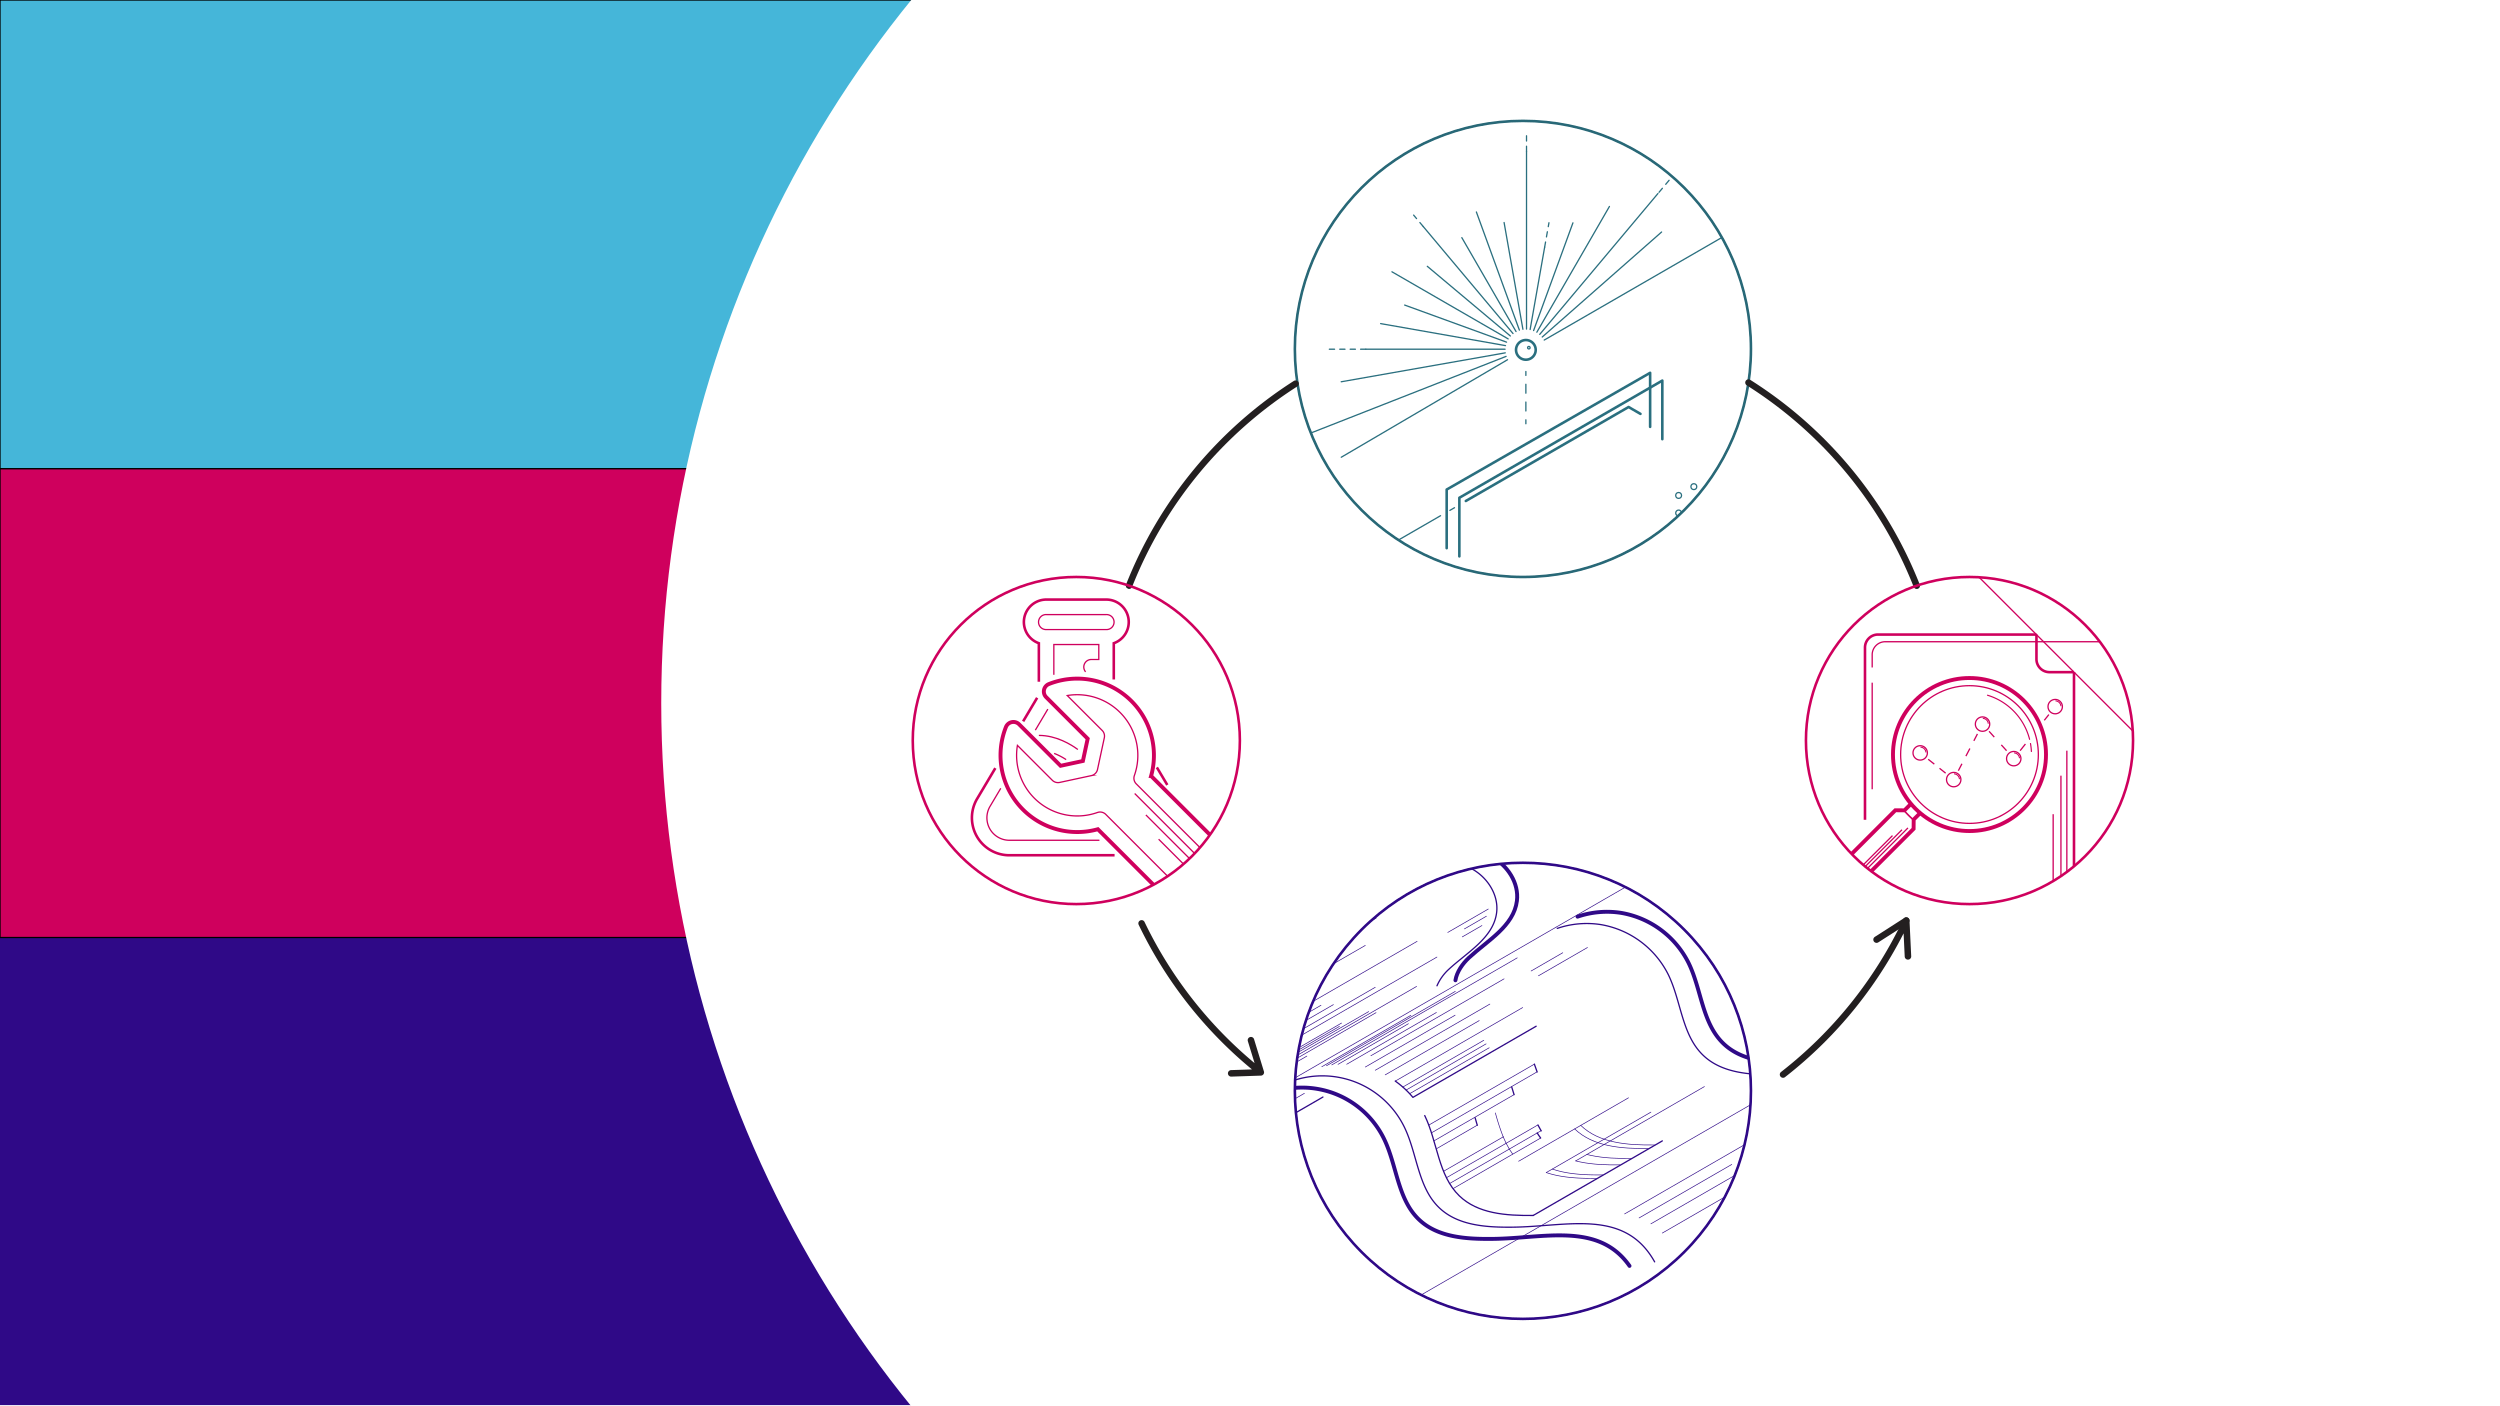 <svg xmlns="http://www.w3.org/2000/svg" xmlns:xlink="http://www.w3.org/1999/xlink" viewBox="0 0 1920 1080"><defs><filter id="AI_BevelShadow_1" x="-20%" y="-20%" width="140%" height="140%" name="AI_BevelShadow_1"><feGaussianBlur result="blur" stdDeviation="4" in="SourceAlpha"/><feOffset result="offsetBlur" dx="4" dy="4" in="blur"/><feSpecularLighting result="specOut" surfaceScale="5" specularExponent="10" in="blur"><fePointLight x="-5000" y="-10000" z="-20000"/></feSpecularLighting><feComposite result="specOut" operator="in" in="specOut" in2="SourceAlpha"/><feComposite result="litPaint" operator="arithmetic" k2="1" k3="1" in="SourceGraphic" in2="specOut"/><feMerge><feMergeNode in="offsetBlur"/><feMergeNode in="litPaint"/></feMerge></filter><clipPath id="clip-path"><circle cx="1169.59" cy="267.98" r="175.14" style="fill:none;stroke:#2a6f7f;stroke-miterlimit:10"/></clipPath><clipPath id="clip-path-2"><circle cx="826.61" cy="568.73" r="125.61" style="fill:none"/></clipPath><clipPath id="clip-path-3"><circle cx="1512.57" cy="568.73" r="125.61" style="fill:none"/></clipPath><clipPath id="clip-path-4"><circle cx="1169.59" cy="837.76" r="175.14" transform="translate(-249.82 1072.4) rotate(-45)" style="fill:none;stroke:#2f0987;stroke-miterlimit:10"/></clipPath></defs><g id="Layer_2" data-name="Layer 2"><rect id="rect-data" y="719.12" width="1920" height="360" style="fill:#2f0987"/><rect id="rect-knowledge" width="1920" height="360" style="fill:#45b6d9;stroke:#000;stroke-linecap:round;stroke-linejoin:round"/><rect id="rect-tools" y="360" width="1920" height="360" style="fill:#cf005d;stroke:#000;stroke-linecap:round;stroke-linejoin:round"/><circle id="circle-cover" cx="1363.12" cy="540" r="855.29" style="fill:#fff"/></g><g id="knowledge"><g style="filter:url(#AI_BevelShadow_1)"><circle cx="1169.59" cy="267.98" r="175.14" style="fill:#fff"/></g><g style="clip-path:url(#clip-path)"><circle cx="1148.37" cy="458.79" r="2.25" style="fill:none;stroke:#2a6f7f;stroke-miterlimit:10"/><circle cx="1300.87" cy="373.75" r="2.25" style="fill:none;stroke:#2a6f7f;stroke-miterlimit:10"/><circle cx="1289.18" cy="380.5" r="2.25" style="fill:none;stroke:#2a6f7f;stroke-miterlimit:10"/><path d="M1300.87,385a2.22,2.22,0,0,0-1.51.6l-.26.28a2.24,2.24,0,1,0,1.77-.88Z" style="fill:none;stroke:#2a6f7f;stroke-miterlimit:10"/><path d="M1299.1,385.88l.26-.28A1.73,1.73,0,0,0,1299.1,385.88Z" style="fill:none;stroke:#2a6f7f;stroke-miterlimit:10"/><path d="M1289.18,396.25a2.25,2.25,0,0,0,2.25-2.25,1.49,1.49,0,0,0,0-.21q-1.26,1.23-2.55,2.43C1289,396.23,1289.07,396.25,1289.18,396.25Z" style="fill:none;stroke:#2a6f7f;stroke-miterlimit:10"/><path d="M1289.18,391.75a2.25,2.25,0,0,0-.32,4.47q1.29-1.2,2.55-2.43A2.23,2.23,0,0,0,1289.18,391.75Z" style="fill:none;stroke:#2a6f7f;stroke-miterlimit:10"/><circle cx="1300.87" cy="400.75" r="2.25" style="fill:none;stroke:#2a6f7f;stroke-miterlimit:10"/><circle cx="1289.18" cy="407.5" r="2.25" style="fill:none;stroke:#2a6f7f;stroke-miterlimit:10"/><circle cx="1300.87" cy="414.25" r="2.25" style="fill:none;stroke:#2a6f7f;stroke-miterlimit:10"/><circle cx="1289.18" cy="421" r="2.25" style="fill:none;stroke:#2a6f7f;stroke-miterlimit:10"/><circle cx="1300.87" cy="427.75" r="2.25" style="fill:none;stroke:#2a6f7f;stroke-miterlimit:10"/><circle cx="1289.18" cy="434.5" r="2.25" style="fill:none;stroke:#2a6f7f;stroke-miterlimit:10"/><circle cx="1300.87" cy="441.25" r="2.25" style="fill:none;stroke:#2a6f7f;stroke-miterlimit:10"/><circle cx="1289.18" cy="448" r="2.25" style="fill:none;stroke:#2a6f7f;stroke-miterlimit:10"/><circle cx="1300.87" cy="454.75" r="2.25" style="fill:none;stroke:#2a6f7f;stroke-miterlimit:10"/><circle cx="1289.18" cy="461.5" r="2.25" style="fill:none;stroke:#2a6f7f;stroke-miterlimit:10"/><polyline id="Axo_Line_Conc" data-name="Axo Line Conc" points="1120.78 427.29 1120.78 382.29 1276.66 292.29 1276.66 337.29" style="fill:none;stroke:#2a6f7f;stroke-linecap:round;stroke-linejoin:round;stroke-width:2px"/><polyline id="Axo_Line_Conc-2" data-name="Axo Line Conc" points="1111.05 421 1111.05 375.97 1267.3 286.32 1267.3 327.83" style="fill:none;stroke:#2a6f7f;stroke-linecap:round;stroke-linejoin:round;stroke-width:2px"/><polyline id="Axo_Line_Conc-3" data-name="Axo Line Conc" points="1072.32 421.79 1067.05 418.75 1106.33 396.07" style="fill:none;stroke:#2a6f7f;stroke-linecap:round;stroke-linejoin:round"/><line id="Axo_Line" data-name="Axo Line" x1="1113.52" y1="391.97" x2="1117.05" y2="389.93" style="fill:none;stroke:#2a6f7f;stroke-linecap:round;stroke-linejoin:round"/><polyline id="Axo_Line_Conc-4" data-name="Axo Line Conc" points="1125.76 384.75 1156.24 367.15 1250.75 312.58 1259.87 317.85" style="fill:none;stroke:#2a6f7f;stroke-linecap:round;stroke-linejoin:round;stroke-width:2px"/><path d="M1171.87,261.16a7.55,7.55,0,1,0,7.55,7.55A7.56,7.56,0,0,0,1171.87,261.16Z" style="fill:none;stroke:#2a6f7f;stroke-linecap:round;stroke-linejoin:round;stroke-width:2px"/><g id="Axo_Line-2" data-name="Axo Line"><line x1="1171.87" y1="325.43" x2="1171.87" y2="322.43" style="fill:none;stroke:#2a6f7f;stroke-linecap:round;stroke-linejoin:round"/><line x1="1171.87" y1="315.61" x2="1171.87" y2="291.72" style="fill:none;stroke:#2a6f7f;stroke-linecap:round;stroke-linejoin:round;stroke-dasharray:6.825,6.825"/><line x1="1171.87" y1="288.31" x2="1171.87" y2="285.31" style="fill:none;stroke:#2a6f7f;stroke-linecap:round;stroke-linejoin:round"/></g><circle cx="1174.16" cy="267.02" r="0.96" style="fill:none;stroke:#2a6f7f;stroke-linecap:round;stroke-linejoin:round;stroke-dasharray:6"/><line id="Axo_Line-3" data-name="Axo Line" x1="1185.97" y1="261.16" x2="1341.82" y2="171.17" style="fill:none;stroke:#2a6f7f;stroke-linecap:round;stroke-linejoin:round"/><line id="Axo_Line-4" data-name="Axo Line" x1="1184.44" y1="258.82" x2="1276.09" y2="178.19" style="fill:none;stroke:#2a6f7f;stroke-linecap:round;stroke-linejoin:round"/><line x1="1274.14" y1="147.67" x2="1288.16" y2="130.95" style="fill:none;stroke:#2a6f7f;stroke-linecap:round;stroke-linejoin:round;stroke-dasharray:4"/><line x1="1182.53" y1="256.79" x2="1273.27" y2="148.66" style="fill:none;stroke:#2a6f7f;stroke-linecap:round;stroke-linejoin:round"/><line id="Axo_Line-5" data-name="Axo Line" x1="1180.3" y1="255.12" x2="1236.04" y2="158.57" style="fill:none;stroke:#2a6f7f;stroke-linecap:round;stroke-linejoin:round"/><line id="Axo_Line-6" data-name="Axo Line" x1="1177.81" y1="253.86" x2="1208.01" y2="171.16" style="fill:none;stroke:#2a6f7f;stroke-linecap:round;stroke-linejoin:round"/><line x1="1186.29" y1="189.82" x2="1189.6" y2="171.07" style="fill:none;stroke:#2a6f7f;stroke-linecap:round;stroke-linejoin:round;stroke-dasharray:4"/><line x1="1175.14" y1="253.05" x2="1186.29" y2="189.82" style="fill:none;stroke:#2a6f7f;stroke-linecap:round;stroke-linejoin:round"/><line x1="1172.37" y1="116.29" x2="1172.37" y2="103.66" style="fill:none;stroke:#2a6f7f;stroke-linecap:round;stroke-linejoin:round;stroke-dasharray:4"/><line x1="1172.37" y1="252.72" x2="1172.37" y2="116.29" style="fill:none;stroke:#2a6f7f;stroke-linecap:round;stroke-linejoin:round"/><line id="Axo_Line-7" data-name="Axo Line" x1="1169.59" y1="252.88" x2="1155.14" y2="170.9" style="fill:none;stroke:#2a6f7f;stroke-linecap:round;stroke-linejoin:round"/><line id="Axo_Line-8" data-name="Axo Line" x1="1166.88" y1="253.51" x2="1133.86" y2="162.81" style="fill:none;stroke:#2a6f7f;stroke-linecap:round;stroke-linejoin:round"/><line id="Axo_Line-9" data-name="Axo Line" x1="1164.31" y1="254.61" x2="1122.69" y2="182.52" style="fill:none;stroke:#2a6f7f;stroke-linecap:round;stroke-linejoin:round"/><line x1="1093.05" y1="173.99" x2="1085.67" y2="165.2" style="fill:none;stroke:#2a6f7f;stroke-linecap:round;stroke-linejoin:round;stroke-dasharray:4"/><line x1="1161.98" y1="256.14" x2="1093.05" y2="173.99" style="fill:none;stroke:#2a6f7f;stroke-linecap:round;stroke-linejoin:round"/><line id="Axo_Line-10" data-name="Axo Line" x1="1159.94" y1="258.04" x2="1096.18" y2="204.54" style="fill:none;stroke:#2a6f7f;stroke-linecap:round;stroke-linejoin:round"/><line id="Axo_Line-11" data-name="Axo Line" x1="1158.27" y1="260.28" x2="1069.03" y2="208.75" style="fill:none;stroke:#2a6f7f;stroke-linecap:round;stroke-linejoin:round"/><line id="Axo_Line-12" data-name="Axo Line" x1="1157.02" y1="262.77" x2="1078.79" y2="234.29" style="fill:none;stroke:#2a6f7f;stroke-linecap:round;stroke-linejoin:round"/><line id="Axo_Line-13" data-name="Axo Line" x1="1156.21" y1="265.43" x2="1060.34" y2="248.53" style="fill:none;stroke:#2a6f7f;stroke-linecap:round;stroke-linejoin:round"/><line x1="1048.94" y1="268.2" x2="1017.88" y2="268.2" style="fill:none;stroke:#2a6f7f;stroke-linecap:round;stroke-linejoin:round;stroke-dasharray:4"/><line x1="1155.88" y1="268.2" x2="1048.94" y2="268.2" style="fill:none;stroke:#2a6f7f;stroke-linecap:round;stroke-linejoin:round"/><line id="Axo_Line-14" data-name="Axo Line" x1="1156.03" y1="270.99" x2="1030.06" y2="293.2" style="fill:none;stroke:#2a6f7f;stroke-linecap:round;stroke-linejoin:round"/><line id="Axo_Line-15" data-name="Axo Line" x1="1156.67" y1="273.7" x2="996.45" y2="336.58" style="fill:none;stroke:#2a6f7f;stroke-linecap:round;stroke-linejoin:round"/><line id="Axo_Line-16" data-name="Axo Line" x1="1157.77" y1="276.27" x2="1030.09" y2="351.16" style="fill:none;stroke:#2a6f7f;stroke-linecap:round;stroke-linejoin:round"/></g><circle cx="1169.59" cy="267.98" r="175.14" style="fill:none;stroke:#2a6f7f;stroke-miterlimit:10"/><circle cx="1169.59" cy="267.98" r="175.14" style="fill:none;stroke:#286877;stroke-linecap:round;stroke-linejoin:round;stroke-width:2px"/><path d="M1342.84,293.82a326,326,0,0,1,129.2,156" style="fill:none;stroke:#231f20;stroke-linecap:round;stroke-linejoin:round;stroke-width:5px"/><path d="M867.14,449.8A326,326,0,0,1,995,294.67" style="fill:none;stroke:#231f20;stroke-linecap:round;stroke-linejoin:round;stroke-width:5px"/></g><g id="tools"><path d="M1465.31,734.5,1464,707a326.48,326.48,0,0,1-94.62,118.24" style="fill:none;stroke:#231f20;stroke-linecap:round;stroke-linejoin:round;stroke-width:5px"/><line x1="1464.02" y1="706.99" x2="1441.19" y2="721.63" style="fill:none;stroke:#231f20;stroke-linecap:round;stroke-linejoin:round;stroke-width:5px"/><path d="M960.73,798.86l7.57,24.72-22.75.76,22.75-.76a325.72,325.72,0,0,1-91.55-114.43" style="fill:none;stroke:#231f20;stroke-linecap:round;stroke-linejoin:round;stroke-width:5px"/><g style="filter:url(#AI_BevelShadow_1)"><circle cx="826.61" cy="568.73" r="125.61" style="fill:#fff"/></g><g style="clip-path:url(#clip-path-2)"><line x1="796.53" y1="535.9" x2="785.76" y2="554.02" style="fill:none;stroke:#cf005d;stroke-miterlimit:10;stroke-width:2px"/><path d="M855.38,521.85V494a17.26,17.26,0,0,0-5.76-33.53h-46A17.26,17.26,0,0,0,797.84,494v29.55" style="fill:none;stroke:#cf005d;stroke-miterlimit:10;stroke-width:2px"/><line x1="896.49" y1="602.85" x2="888.46" y2="589.34" style="fill:none;stroke:#cf005d;stroke-miterlimit:10;stroke-width:2px"/><path d="M764.42,589.92l-13.88,23.35a28.76,28.76,0,0,0,24.67,43.57H856" style="fill:none;stroke:#cf005d;stroke-miterlimit:10;stroke-width:2px"/><path d="M803.6,472h46a5.76,5.76,0,1,1,0,11.51h-46a5.76,5.76,0,1,1,0-11.51Z" style="fill:none;stroke:#cf005d;stroke-miterlimit:10"/><line x1="795.14" y1="560.75" x2="804.74" y2="544.59" style="fill:none;stroke:#cf005d;stroke-miterlimit:10"/><path d="M827.78,575.63c-5-3.69-16.38-10.84-29.94-10.84" style="fill:none;stroke:#cf005d;stroke-miterlimit:10"/><path d="M809.35,518.26V495h34.52v11.5h-5.75a5.75,5.75,0,0,0-4.38,9.49" style="fill:none;stroke:#cf005d;stroke-miterlimit:10"/><path d="M844.36,645.33H775.21a17.26,17.26,0,0,1-14.79-26.16l8.17-13.75" style="fill:none;stroke:#cf005d;stroke-miterlimit:10"/><path d="M809.59,578.62a48.6,48.6,0,0,1,9.2,4.77" style="fill:none;stroke:#cf005d;stroke-miterlimit:10"/><path d="M785.65,621.75a58.93,58.93,0,0,0,57.5,15.09l85,85a28.92,28.92,0,0,0,40.9-40.9l-85-85a58.92,58.92,0,0,0-78.48-70.6,6.18,6.18,0,0,0-2.09,10.11l31.86,31.87-3.68,17.12-17.13,3.69-31.86-31.86a6.18,6.18,0,0,0-10.11,2.09A58.88,58.88,0,0,0,785.65,621.75Z" style="fill:none;stroke:#cf005d;stroke-miterlimit:10;stroke-width:3px"/><path d="M781.38,572.46l26.78,26.78a6.2,6.2,0,0,0,5.67,1.67l24.32-5.23a6.17,6.17,0,0,0,4.74-4.74l5.23-24.32a6.17,6.17,0,0,0-1.67-5.66l-26.79-26.79a46.56,46.56,0,0,1,51.54,61.44,6.18,6.18,0,0,0,1.46,6.42l87.67,87.68a16.56,16.56,0,0,1-23.42,23.42l-87.67-87.67a6.18,6.18,0,0,0-6.42-1.46,46.57,46.57,0,0,1-61.44-51.54Z" style="fill:none;stroke:#cf005d;stroke-miterlimit:10"/><line x1="871.44" y1="609.42" x2="920.09" y2="658.07" style="fill:none;stroke:#cf005d;stroke-miterlimit:10"/><line x1="880.04" y1="625.88" x2="917.31" y2="663.14" style="fill:none;stroke:#cf005d;stroke-miterlimit:10"/><line x1="889.82" y1="644.51" x2="911.54" y2="666.23" style="fill:none;stroke:#cf005d;stroke-miterlimit:10"/></g><circle cx="826.61" cy="568.73" r="125.61" style="fill:none;stroke:#cf005d;stroke-linecap:round;stroke-linejoin:round;stroke-width:2px"/><g style="filter:url(#AI_BevelShadow_1)"><circle cx="1512.57" cy="568.73" r="125.61" style="fill:#fff"/></g><g style="clip-path:url(#clip-path-3)"><circle cx="1512.57" cy="579.48" r="52.88" style="fill:none;stroke:#cf005d;stroke-linecap:round;stroke-linejoin:round"/><path d="M1559.42,571.05a48.42,48.42,0,0,1,.69,6.06" style="fill:none;stroke:#cf005d;stroke-linecap:round;stroke-linejoin:round;stroke-width:0.9px"/><path d="M1526.42,533.93a47.71,47.71,0,0,1,32.3,33.85" style="fill:none;stroke:#cf005d;stroke-linecap:round;stroke-linejoin:round;stroke-width:0.9px"/><path d="M1469.51,629.63a67,67,0,0,1-7.1-7.1" style="fill:none;stroke:#cf005d;stroke-linecap:round;stroke-linejoin:round;stroke-width:1.25px"/><polyline points="1410.69 667.22 1455.62 622.28 1462.64 622.34 1467.64 617.34" style="fill:none;stroke:#cf005d;stroke-miterlimit:10;stroke-width:3px"/><polyline points="1424.83 681.36 1469.65 636.54 1469.71 629.41 1474.71 624.41" style="fill:none;stroke:#cf005d;stroke-miterlimit:10;stroke-width:3px"/><line x1="1465.31" y1="635.83" x2="1431.61" y2="669.53" style="fill:none;stroke:#cf005d;stroke-miterlimit:10"/><line x1="1460.73" y1="637.24" x2="1430.53" y2="667.44" style="fill:none;stroke:#cf005d;stroke-miterlimit:10"/><line x1="1453.43" y1="641.74" x2="1427.19" y2="667.97" style="fill:none;stroke:#cf005d;stroke-miterlimit:10"/><circle cx="1512.57" cy="579.48" r="58.76" style="fill:none;stroke:#cf005d;stroke-linecap:round;stroke-linejoin:round;stroke-width:3px"/><path d="M1592.83,516.21V716.27a10,10,0,0,1-10,10H1442.31a10,10,0,0,1-10-10V690" style="fill:none;stroke:#cf005d;stroke-miterlimit:10;stroke-width:2px"/><path d="M1592.83,516.21H1574a10,10,0,0,1-10-10V487.33" style="fill:none;stroke:#cf005d;stroke-miterlimit:10;stroke-width:2px"/><path d="M1432.31,629.63V497.33a10,10,0,0,1,10-10H1564" style="fill:none;stroke:#cf005d;stroke-miterlimit:10;stroke-width:2px"/><path d="M1437.84,512.61v-9.76a10,10,0,0,1,10-10h186.75" style="fill:none;stroke:#cf005d;stroke-miterlimit:10"/><line x1="1437.84" y1="606.17" x2="1437.84" y2="524.31" style="fill:none;stroke:#cf005d;stroke-miterlimit:10"/><line x1="1488.51" y1="411.89" x2="1655.67" y2="579.05" style="fill:none;stroke:#cf005d;stroke-miterlimit:10"/><circle cx="1522.59" cy="556.11" r="5.53" style="fill:none;stroke:#cf005d;stroke-miterlimit:10"/><path d="M1522.81,551.69a4.43,4.43,0,0,1,4.19,4.1" style="fill:none;stroke:#cf005d;stroke-miterlimit:10;stroke-width:0.8px"/><circle cx="1500.45" cy="598.73" r="5.53" style="fill:none;stroke:#cf005d;stroke-miterlimit:10"/><path d="M1500.68,594.31a4.42,4.42,0,0,1,4.18,4.09" style="fill:none;stroke:#cf005d;stroke-miterlimit:10;stroke-width:0.8px"/><circle cx="1546.56" cy="582.64" r="5.53" style="fill:none;stroke:#cf005d;stroke-miterlimit:10"/><path d="M1546.79,578.22a4.43,4.43,0,0,1,4.18,4.1" style="fill:none;stroke:#cf005d;stroke-miterlimit:10;stroke-width:0.8px"/><circle cx="1578.39" cy="542.68" r="5.53" style="fill:none;stroke:#cf005d;stroke-miterlimit:10"/><path d="M1578.61,538.26a4.44,4.44,0,0,1,4.19,4.1" style="fill:none;stroke:#cf005d;stroke-miterlimit:10;stroke-width:0.8px"/><circle cx="1474.71" cy="578.22" r="5.53" style="fill:none;stroke:#cf005d;stroke-miterlimit:10"/><path d="M1474.94,573.81a4.41,4.41,0,0,1,4.18,4.09" style="fill:none;stroke:#cf005d;stroke-miterlimit:10;stroke-width:0.8px"/><line x1="1570.02" y1="553.19" x2="1573.53" y2="548.79" style="fill:none;stroke:#cf005d;stroke-miterlimit:10;stroke-dasharray:5.634"/><line x1="1551.44" y1="576.52" x2="1555.53" y2="571.38" style="fill:none;stroke:#cf005d;stroke-miterlimit:10;stroke-dasharray:6.579"/><line x1="1527.59" y1="561.64" x2="1531.61" y2="566.09" style="fill:none;stroke:#cf005d;stroke-miterlimit:10"/><line x1="1537.01" y1="572.07" x2="1541.03" y2="576.52" style="fill:none;stroke:#cf005d;stroke-miterlimit:10"/><line x1="1504.01" y1="591.89" x2="1506.77" y2="586.56" style="fill:none;stroke:#cf005d;stroke-miterlimit:10"/><line x1="1509.82" y1="580.7" x2="1514.39" y2="571.91" style="fill:none;stroke:#cf005d;stroke-miterlimit:10;stroke-dasharray:6.606,6.606"/><line x1="1515.91" y1="568.97" x2="1518.67" y2="563.65" style="fill:none;stroke:#cf005d;stroke-miterlimit:10"/><line x1="1480.87" y1="583.13" x2="1485.56" y2="586.87" style="fill:none;stroke:#cf005d;stroke-miterlimit:10"/><line x1="1489.55" y1="590.05" x2="1494.25" y2="593.79" style="fill:none;stroke:#cf005d;stroke-miterlimit:10"/><line x1="1587.34" y1="576.52" x2="1587.34" y2="678.25" style="fill:none;stroke:#cf005d;stroke-miterlimit:10"/><line x1="1582.8" y1="595.69" x2="1582.8" y2="683.08" style="fill:none;stroke:#cf005d;stroke-miterlimit:10"/><line x1="1576.83" y1="625.31" x2="1576.83" y2="685.81" style="fill:none;stroke:#cf005d;stroke-miterlimit:10"/></g><circle cx="1512.57" cy="568.73" r="125.61" style="fill:none;stroke:#cf005d;stroke-linecap:round;stroke-linejoin:round;stroke-width:2px"/></g><g id="data"><g style="filter:url(#AI_BevelShadow_1)"><circle cx="1169.59" cy="837.76" r="175.14" transform="translate(-249.82 1072.4) rotate(-45)" style="fill:#fff"/></g><g style="clip-path:url(#clip-path-4)"><circle cx="761.53" cy="506.6" r="2.25" style="fill:none;stroke:#2f0987;stroke-miterlimit:10"/><circle cx="761.53" cy="533.6" r="2.25" style="fill:none;stroke:#2f0987;stroke-miterlimit:10"/><polyline id="Axo_Line_Conc-5" data-name="Axo Line Conc" points="1080.35 649.04 821.88 798.27 821.88 820.75 833.02 814.31" style="fill:none;stroke:#2f0987;stroke-linecap:round;stroke-linejoin:round;stroke-width:3px"/><path d="M833.46,805.43c12.26-6.28,24.67-12.63,38.08-15.81s28.11-2.92,40.27,3.56,21,20.07,19.29,33.74c-2.42,19.36-22.47,30.36-36.79,43.6-7.74,7.16-14.41,19.11-8.2,27.63,5.78,7.94,18.39,6.22,26.64.9,16-10.33,24-29.38,37.35-42.95A70.08,70.08,0,0,1,1063,874.76c9.86,20.34,10.3,46,26.57,61.66,14.46,14,36.64,15.26,56.73,15.05,39.69-.42,81.34-13.2,105.16,20.74" style="fill:none;stroke:#2f0987;stroke-linecap:round;stroke-linejoin:round;stroke-width:3px"/><path d="M931.91,887.51c13.71-10.7,21.41-27.89,33.78-40.41a70.08,70.08,0,0,1,112.92,18.66c9.86,20.34,10.3,46,26.57,61.66,14.46,14,36.64,15.26,56.73,15.05,41.82-.44,85.82-14.6,108.84,26.62" style="fill:none;stroke:#2f0987;stroke-linecap:round;stroke-linejoin:round"/><path d="M875.5,784.18a101.86,101.86,0,0,1,11.62-3.56c13.41-3.17,28.12-2.92,40.28,3.56s21,20.07,19.29,33.74c-2.42,19.36-22.47,30.36-36.79,43.6-7.74,7.16-14.41,19.11-8.2,27.63a12.73,12.73,0,0,0,7.06,4.79" style="fill:none;stroke:#2f0987;stroke-linecap:round;stroke-linejoin:round"/><path d="M1289.52,966.45q1.14,2.55,2.2,5.34" style="fill:none;stroke:#2f0987;stroke-linecap:round;stroke-linejoin:round"/><line x1="1177.5" y1="933.47" x2="1276.66" y2="876.21" style="fill:none;stroke:#2f0987;stroke-linecap:round;stroke-linejoin:round"/><path d="M1094.2,856.76c9.86,20.34,10.3,46,26.57,61.66,7.1,6.84,16,10.65,25.7,12.72,10,2.15,20.8,2.43,31,2.33" style="fill:none;stroke:#2f0987;stroke-linecap:round;stroke-linejoin:round"/><path id="Axo_Line_Conc-6" data-name="Axo Line Conc" d="M1071.57,830.28a72.11,72.11,0,0,1,13.55,12.5l94.63-54.64" style="fill:none;stroke:#2f0987;stroke-linecap:round;stroke-linejoin:round"/><path d="M1211.57,704a70.3,70.3,0,0,1,33.71-2.86,71.25,71.25,0,0,1,51.63,38.57c9.87,20.34,10.31,46,26.58,61.65,14.46,14,36.63,15.26,56.73,15,33.18-.35,66.86-8,92.1,7.56,6.52,4,16.62,18.82,22.11,30.76,11.75,25.55,42,31.07,59.58,36" style="fill:none;stroke:#2f0987;stroke-linecap:round;stroke-linejoin:round;stroke-width:3px"/><path d="M1196,713a70.34,70.34,0,0,1,33.72-2.86,71.29,71.29,0,0,1,51.63,38.57c9.86,20.34,10.3,46,26.57,61.65,14.46,14,36.64,15.26,56.73,15,45.35-.48,93.28-17.1,114.21,38.32" style="fill:none;stroke:#2f0987;stroke-linecap:round;stroke-linejoin:round"/><path d="M1067.36,670.4c12.26-6.29,24.66-12.63,38.07-15.81s28.12-2.93,40.27,3.55,21,20.08,19.29,33.75c-2.41,19.35-22.46,30.35-36.79,43.6-4.93,4.55-9.42,11-10.43,17.37" style="fill:none;stroke:#2f0987;stroke-linecap:round;stroke-linejoin:round;stroke-width:3px"/><path d="M1097.29,662.2c11.24-1.49,22.89-.36,32.82,4.94,12.16,6.49,21,20.08,19.3,33.75-2.42,19.35-22.47,30.35-36.8,43.6a37.27,37.27,0,0,0-9,12.59" style="fill:none;stroke:#2f0987;stroke-linecap:round;stroke-linejoin:round"/><polyline id="Axo_Line_Conc-7" data-name="Axo Line Conc" points="1195.03 712.08 1232.44 690.48 1308.14 646.78" style="fill:none;stroke:#2f0987;stroke-linecap:round;stroke-linejoin:round;stroke-width:0.5px"/><line id="Axo_Line_Conc-8" data-name="Axo Line Conc" x1="968.67" y1="842.77" x2="1195.03" y2="712.08" style="fill:none;stroke:#2f0987;stroke-linecap:round;stroke-linejoin:round;stroke-width:0.5px"/><line id="Axo_Line-17" data-name="Axo Line" x1="897.98" y1="768.63" x2="1042.28" y2="685.32" style="fill:none;stroke:#2f0987;stroke-linecap:round;stroke-linejoin:round;stroke-width:0.5px"/><line id="Axo_Line-18" data-name="Axo Line" x1="833.46" y1="798.25" x2="1079.74" y2="656.06" style="fill:none;stroke:#2f0987;stroke-linecap:round;stroke-linejoin:round;stroke-width:0.5px"/><line id="Axo_Line-19" data-name="Axo Line" x1="927.42" y1="764.5" x2="1027.62" y2="706.65" style="fill:none;stroke:#2f0987;stroke-linecap:round;stroke-linejoin:round;stroke-width:0.5px"/><line id="Axo_Line-20" data-name="Axo Line" x1="938.78" y1="773.23" x2="1057.01" y2="704.97" style="fill:none;stroke:#2f0987;stroke-linecap:round;stroke-linejoin:round;stroke-width:0.5px"/><line id="Axo_Line-21" data-name="Axo Line" x1="951.11" y1="782.33" x2="1048.56" y2="726.07" style="fill:none;stroke:#2f0987;stroke-linecap:round;stroke-linejoin:round;stroke-width:0.5px"/><line id="Axo_Line-22" data-name="Axo Line" x1="961.04" y1="796.43" x2="1088.34" y2="722.94" style="fill:none;stroke:#2f0987;stroke-linecap:round;stroke-linejoin:round;stroke-width:0.5px"/><line id="Axo_Line-23" data-name="Axo Line" x1="962.49" y1="802.08" x2="1014.51" y2="772.05" style="fill:none;stroke:#2f0987;stroke-linecap:round;stroke-linejoin:round;stroke-width:0.5px"/><line id="Axo_Line-24" data-name="Axo Line" x1="962.49" y1="807.08" x2="1024.05" y2="771.54" style="fill:none;stroke:#2f0987;stroke-linecap:round;stroke-linejoin:round;stroke-width:0.5px"/><line id="Axo_Line-25" data-name="Axo Line" x1="962.49" y1="812.32" x2="1056.19" y2="758.23" style="fill:none;stroke:#2f0987;stroke-linecap:round;stroke-linejoin:round;stroke-width:0.5px"/><line id="Axo_Line-26" data-name="Axo Line" x1="961.04" y1="817.31" x2="1103.58" y2="735.01" style="fill:none;stroke:#2f0987;stroke-linecap:round;stroke-linejoin:round;stroke-width:0.5px"/><line id="Axo_Line-27" data-name="Axo Line" x1="1111.89" y1="716.1" x2="1143" y2="698.13" style="fill:none;stroke:#2f0987;stroke-linecap:round;stroke-linejoin:round;stroke-width:0.5px"/><line id="Axo_Line-28" data-name="Axo Line" x1="1124.67" y1="713.4" x2="1141.56" y2="703.64" style="fill:none;stroke:#2f0987;stroke-linecap:round;stroke-linejoin:round;stroke-width:0.5px"/><line id="Axo_Line-29" data-name="Axo Line" x1="1138.13" y1="710.82" x2="1123.04" y2="719.53" style="fill:none;stroke:#2f0987;stroke-linecap:round;stroke-linejoin:round;stroke-width:0.5px"/><line id="Axo_Line-30" data-name="Axo Line" x1="948.35" y1="833.01" x2="1030.31" y2="785.7" style="fill:none;stroke:#2f0987;stroke-linecap:round;stroke-linejoin:round;stroke-width:0.5px"/><line id="Axo_Line-31" data-name="Axo Line" x1="943.37" y1="837.51" x2="1028.7" y2="788.25" style="fill:none;stroke:#2f0987;stroke-linecap:round;stroke-linejoin:round;stroke-width:0.5px"/><line id="Axo_Line-32" data-name="Axo Line" x1="937.03" y1="842.77" x2="1051.14" y2="776.89" style="fill:none;stroke:#2f0987;stroke-linecap:round;stroke-linejoin:round;stroke-width:0.5px"/><line id="Axo_Line-33" data-name="Axo Line" x1="929.3" y1="849.16" x2="1087.95" y2="757.56" style="fill:none;stroke:#2f0987;stroke-linecap:round;stroke-linejoin:round;stroke-width:0.5px"/><line id="Axo_Line-34" data-name="Axo Line" x1="923.14" y1="854.89" x2="1056.82" y2="777.7" style="fill:none;stroke:#2f0987;stroke-linecap:round;stroke-linejoin:round;stroke-width:0.5px"/><line id="Axo_Line-35" data-name="Axo Line" x1="919.28" y1="859.81" x2="1003.66" y2="811.09" style="fill:none;stroke:#2f0987;stroke-linecap:round;stroke-linejoin:round;stroke-width:0.5px"/><line id="Axo_Line-36" data-name="Axo Line" x1="914.99" y1="874.53" x2="939.22" y2="860.54" style="fill:none;stroke:#2f0987;stroke-linecap:round;stroke-linejoin:round;stroke-width:0.5px"/><line id="Axo_Line-37" data-name="Axo Line" x1="917.28" y1="880.15" x2="930.76" y2="872.37" style="fill:none;stroke:#2f0987;stroke-linecap:round;stroke-linejoin:round;stroke-width:0.5px"/><line id="Axo_Line-38" data-name="Axo Line" x1="921.34" y1="883.21" x2="926.75" y2="880.08" style="fill:none;stroke:#2f0987;stroke-linecap:round;stroke-linejoin:round;stroke-width:0.5px"/><line id="Axo_Line-39" data-name="Axo Line" x1="1346.8" y1="847.08" x2="1087.73" y2="996.66" style="fill:none;stroke:#2f0987;stroke-linecap:round;stroke-linejoin:round;stroke-width:0.5px"/><path d="M1209.34,867c7.1,6.84,16.05,10.64,25.7,12.71,10,2.15,20.8,2.44,31,2.33" style="fill:none;stroke:#2f0987;stroke-linecap:round;stroke-linejoin:round;stroke-width:0.5px"/><path d="M1214,864.29c7.09,6.84,16,10.64,25.7,12.71,10,2.15,20.79,2.44,31,2.33" style="fill:none;stroke:#2f0987;stroke-linecap:round;stroke-linejoin:round;stroke-width:0.5px"/><path d="M1187.51,900.52a69.71,69.71,0,0,0,7.78,2.13c10,2.15,20.8,2.44,31,2.33" style="fill:none;stroke:#2f0987;stroke-linecap:round;stroke-linejoin:round;stroke-width:0.5px"/><path d="M1192.19,897.83A70.67,70.67,0,0,0,1200,900c10,2.15,20.79,2.44,31,2.33" style="fill:none;stroke:#2f0987;stroke-linecap:round;stroke-linejoin:round;stroke-width:0.5px"/><path d="M1210.12,891.57c1,.27,2.05.51,3.1.73,10,2.15,20.79,2.44,31,2.33" style="fill:none;stroke:#2f0987;stroke-linecap:round;stroke-linejoin:round;stroke-width:0.5px"/><path d="M1218.69,886.62c1,.27,2.06.51,3.1.73,10,2.15,20.8,2.44,31,2.33" style="fill:none;stroke:#2f0987;stroke-linecap:round;stroke-linejoin:round;stroke-width:0.5px"/><path d="M1159.13,882.48c.82,1.33,1.69,2.63,2.62,3.88" style="fill:none;stroke:#2f0987;stroke-linecap:round;stroke-linejoin:round;stroke-width:0.5px"/><path d="M1156.69,878q1.14,2.28,2.44,4.44" style="fill:none;stroke:#2f0987;stroke-linecap:round;stroke-linejoin:round;stroke-width:0.5px"/><path d="M1154.47,873.11c.69,1.68,1.42,3.32,2.22,4.93" style="fill:none;stroke:#2f0987;stroke-linecap:round;stroke-linejoin:round;stroke-width:0.5px"/><path d="M1148.46,854.75a175.24,175.24,0,0,0,6,18.36" style="fill:none;stroke:#2f0987;stroke-linecap:round;stroke-linejoin:round;stroke-width:0.5px"/><path d="M1132.88,858.44c.63,2.13,1,3.57,1.65,5.7" style="fill:none;stroke:#2f0987;stroke-linecap:round;stroke-linejoin:round"/><path d="M1161,834.85q.95,2.89,1.81,5.82" style="fill:none;stroke:#2f0987;stroke-linecap:round;stroke-linejoin:round"/><path d="M1178.4,817.26c.76,2,1.46,4,2.12,6" style="fill:none;stroke:#2f0987;stroke-linecap:round;stroke-linejoin:round"/><line id="Axo_Line-40" data-name="Axo Line" x1="1097.3" y1="864.07" x2="1178.39" y2="817.26" style="fill:none;stroke:#2f0987;stroke-linecap:round;stroke-linejoin:round;stroke-width:0.5px"/><line id="Axo_Line-41" data-name="Axo Line" x1="1099.36" y1="870.02" x2="1180.39" y2="823.23" style="fill:none;stroke:#2f0987;stroke-linecap:round;stroke-linejoin:round;stroke-width:0.5px"/><line id="Axo_Line-42" data-name="Axo Line" x1="1101.25" y1="876.21" x2="1162.82" y2="840.67" style="fill:none;stroke:#2f0987;stroke-linecap:round;stroke-linejoin:round;stroke-width:0.5px"/><line id="Axo_Line-43" data-name="Axo Line" x1="1103.24" y1="882.21" x2="1134.77" y2="864" style="fill:none;stroke:#2f0987;stroke-linecap:round;stroke-linejoin:round;stroke-width:0.5px"/><line id="Axo_Line-44" data-name="Axo Line" x1="1154.47" y1="873.11" x2="1108.56" y2="899.61" style="fill:none;stroke:#2f0987;stroke-linecap:round;stroke-linejoin:round;stroke-width:0.5px"/><polyline id="Axo_Line_Conc-9" data-name="Axo Line Conc" points="1110.85 904.5 1156.69 878.04 1181.18 863.9" style="fill:none;stroke:#2f0987;stroke-linecap:round;stroke-linejoin:round;stroke-width:0.5px"/><line id="Axo_Line-45" data-name="Axo Line" x1="1113.3" y1="908.94" x2="1183.62" y2="868.34" style="fill:none;stroke:#2f0987;stroke-linecap:round;stroke-linejoin:round;stroke-width:0.5px"/><line id="Axo_Line-46" data-name="Axo Line" x1="1115.92" y1="912.87" x2="1182.96" y2="874.16" style="fill:none;stroke:#2f0987;stroke-linecap:round;stroke-linejoin:round;stroke-width:0.5px"/><path d="M1180.58,870.12c.81,1.33,1.68,2.63,2.62,3.88" style="fill:none;stroke:#2f0987;stroke-linecap:round;stroke-linejoin:round"/><path d="M1181.18,864.07q1.13,2.28,2.44,4.44" style="fill:none;stroke:#2f0987;stroke-linecap:round;stroke-linejoin:round"/><line id="Axo_Line-47" data-name="Axo Line" x1="1166.3" y1="891.84" x2="1250.69" y2="843.11" style="fill:none;stroke:#2f0987;stroke-linecap:round;stroke-linejoin:round;stroke-width:0.5px"/><line id="Axo_Line-48" data-name="Axo Line" x1="1187.51" y1="900.52" x2="1267.89" y2="854.12" style="fill:none;stroke:#2f0987;stroke-linecap:round;stroke-linejoin:round;stroke-width:0.5px"/><line id="Axo_Line-49" data-name="Axo Line" x1="1210.12" y1="891.57" x2="1308.99" y2="834.49" style="fill:none;stroke:#2f0987;stroke-linecap:round;stroke-linejoin:round;stroke-width:0.5px"/><line id="Axo_Line-50" data-name="Axo Line" x1="1022.8" y1="817.86" x2="1165.24" y2="735.63" style="fill:none;stroke:#2f0987;stroke-linecap:round;stroke-linejoin:round;stroke-width:0.5px"/><line id="Axo_Line-51" data-name="Axo Line" x1="1027.59" y1="817.42" x2="1081.67" y2="786.2" style="fill:none;stroke:#2f0987;stroke-linecap:round;stroke-linejoin:round;stroke-width:0.5px"/><line id="Axo_Line-52" data-name="Axo Line" x1="1034.25" y1="817.36" x2="1103.16" y2="777.57" style="fill:none;stroke:#2f0987;stroke-linecap:round;stroke-linejoin:round;stroke-width:0.5px"/><line id="Axo_Line-53" data-name="Axo Line" x1="1052.85" y1="810.8" x2="1155.14" y2="751.74" style="fill:none;stroke:#2f0987;stroke-linecap:round;stroke-linejoin:round;stroke-width:0.5px"/><line id="Axo_Line-54" data-name="Axo Line" x1="1048.56" y1="819.48" x2="1117.53" y2="779.66" style="fill:none;stroke:#2f0987;stroke-linecap:round;stroke-linejoin:round;stroke-width:0.5px"/><line id="Axo_Line-55" data-name="Axo Line" x1="1056.19" y1="821.96" x2="1144.22" y2="771.13" style="fill:none;stroke:#2f0987;stroke-linecap:round;stroke-linejoin:round;stroke-width:0.5px"/><line id="Axo_Line-56" data-name="Axo Line" x1="1181.52" y1="749.41" x2="1219.17" y2="727.68" style="fill:none;stroke:#2f0987;stroke-linecap:round;stroke-linejoin:round;stroke-width:0.5px"/><line id="Axo_Line-57" data-name="Axo Line" x1="1175.9" y1="745.73" x2="1200.2" y2="731.7" style="fill:none;stroke:#2f0987;stroke-linecap:round;stroke-linejoin:round;stroke-width:0.5px"/><line id="Axo_Line-58" data-name="Axo Line" x1="1063.84" y1="825.49" x2="1136.05" y2="783.8" style="fill:none;stroke:#2f0987;stroke-linecap:round;stroke-linejoin:round;stroke-width:0.5px"/><line id="Axo_Line-59" data-name="Axo Line" x1="1071.57" y1="830.28" x2="1169.41" y2="773.8" style="fill:none;stroke:#2f0987;stroke-linecap:round;stroke-linejoin:round;stroke-width:0.5px"/><line id="Axo_Line-60" data-name="Axo Line" x1="1018.73" y1="818.5" x2="1117.69" y2="761.36" style="fill:none;stroke:#2f0987;stroke-linecap:round;stroke-linejoin:round;stroke-width:0.5px"/><line id="Axo_Line-61" data-name="Axo Line" x1="1015.14" y1="819.26" x2="1083.54" y2="779.77" style="fill:none;stroke:#2f0987;stroke-linecap:round;stroke-linejoin:round;stroke-width:0.5px"/><line id="Axo_Line-62" data-name="Axo Line" x1="1082.61" y1="839.94" x2="1143.71" y2="804.67" style="fill:none;stroke:#2f0987;stroke-linecap:round;stroke-linejoin:round;stroke-width:0.5px"/><line id="Axo_Line-63" data-name="Axo Line" x1="1079.88" y1="837.16" x2="1141.31" y2="801.69" style="fill:none;stroke:#2f0987;stroke-linecap:round;stroke-linejoin:round;stroke-width:0.5px"/><line id="Axo_Line-64" data-name="Axo Line" x1="1077.36" y1="834.85" x2="1139.55" y2="798.94" style="fill:none;stroke:#2f0987;stroke-linecap:round;stroke-linejoin:round;stroke-width:0.5px"/><line id="Axo_Line-65" data-name="Axo Line" x1="950.66" y1="880.26" x2="1016.01" y2="842.53" style="fill:none;stroke:#2f0987;stroke-linecap:round;stroke-linejoin:round"/><line id="Axo_Line-66" data-name="Axo Line" x1="956.6" y1="865.75" x2="1001.78" y2="839.67" style="fill:none;stroke:#2f0987;stroke-linecap:round;stroke-linejoin:round;stroke-width:0.5px"/><line id="Axo_Line-67" data-name="Axo Line" x1="961.47" y1="858.44" x2="993.02" y2="840.23" style="fill:none;stroke:#2f0987;stroke-linecap:round;stroke-linejoin:round;stroke-width:0.5px"/><line id="Axo_Line-68" data-name="Axo Line" x1="966.39" y1="852.71" x2="985.29" y2="841.79" style="fill:none;stroke:#2f0987;stroke-linecap:round;stroke-linejoin:round;stroke-width:0.5px"/><line id="Axo_Line-69" data-name="Axo Line" x1="1247.7" y1="932.29" x2="1366.35" y2="863.79" style="fill:none;stroke:#2f0987;stroke-linecap:round;stroke-linejoin:round;stroke-width:0.5px"/><line id="Axo_Line-70" data-name="Axo Line" x1="1258.83" y1="935.37" x2="1330" y2="894.28" style="fill:none;stroke:#2f0987;stroke-linecap:round;stroke-linejoin:round;stroke-width:0.5px"/><line id="Axo_Line-71" data-name="Axo Line" x1="1267.89" y1="939.9" x2="1369.4" y2="881.29" style="fill:none;stroke:#2f0987;stroke-linecap:round;stroke-linejoin:round;stroke-width:0.5px"/><line id="Axo_Line_Conc-10" data-name="Axo Line Conc" x1="1276.66" y1="946.99" x2="1355.2" y2="901.65" style="fill:none;stroke:#2f0987;stroke-linecap:round;stroke-linejoin:round;stroke-width:0.5px"/><line id="Axo_Line-72" data-name="Axo Line" x1="1351.34" y1="917.33" x2="1317.78" y2="936.71" style="fill:none;stroke:#2f0987;stroke-linecap:round;stroke-linejoin:round;stroke-width:0.5px"/><line id="Axo_Line-73" data-name="Axo Line" x1="1346.8" y1="958.42" x2="1364.3" y2="948.32" style="fill:none;stroke:#2f0987;stroke-linecap:round;stroke-linejoin:round;stroke-width:0.5px"/><line id="Axo_Line-74" data-name="Axo Line" x1="1338.06" y1="946.99" x2="1317.4" y2="958.91" style="fill:none;stroke:#2f0987;stroke-linecap:round;stroke-linejoin:round;stroke-width:0.5px"/><line id="Axo_Line-75" data-name="Axo Line" x1="821.88" y1="839.67" x2="876.22" y2="808.29" style="fill:none;stroke:#2f0987;stroke-linecap:round;stroke-linejoin:round;stroke-width:0.5px"/><line id="Axo_Line-76" data-name="Axo Line" x1="821.87" y1="848.89" x2="895.3" y2="806.5" style="fill:none;stroke:#2f0987;stroke-linecap:round;stroke-linejoin:round;stroke-width:0.5px"/></g><circle cx="1169.59" cy="837.76" r="175.14" transform="translate(-249.82 1072.4) rotate(-45)" style="fill:none;stroke:#2f0987;stroke-miterlimit:10"/><circle cx="1169.59" cy="837.76" r="175.14" transform="translate(-249.82 1072.4) rotate(-45)" style="fill:none;stroke:#2f0987;stroke-linecap:round;stroke-linejoin:round;stroke-width:2px"/></g></svg>